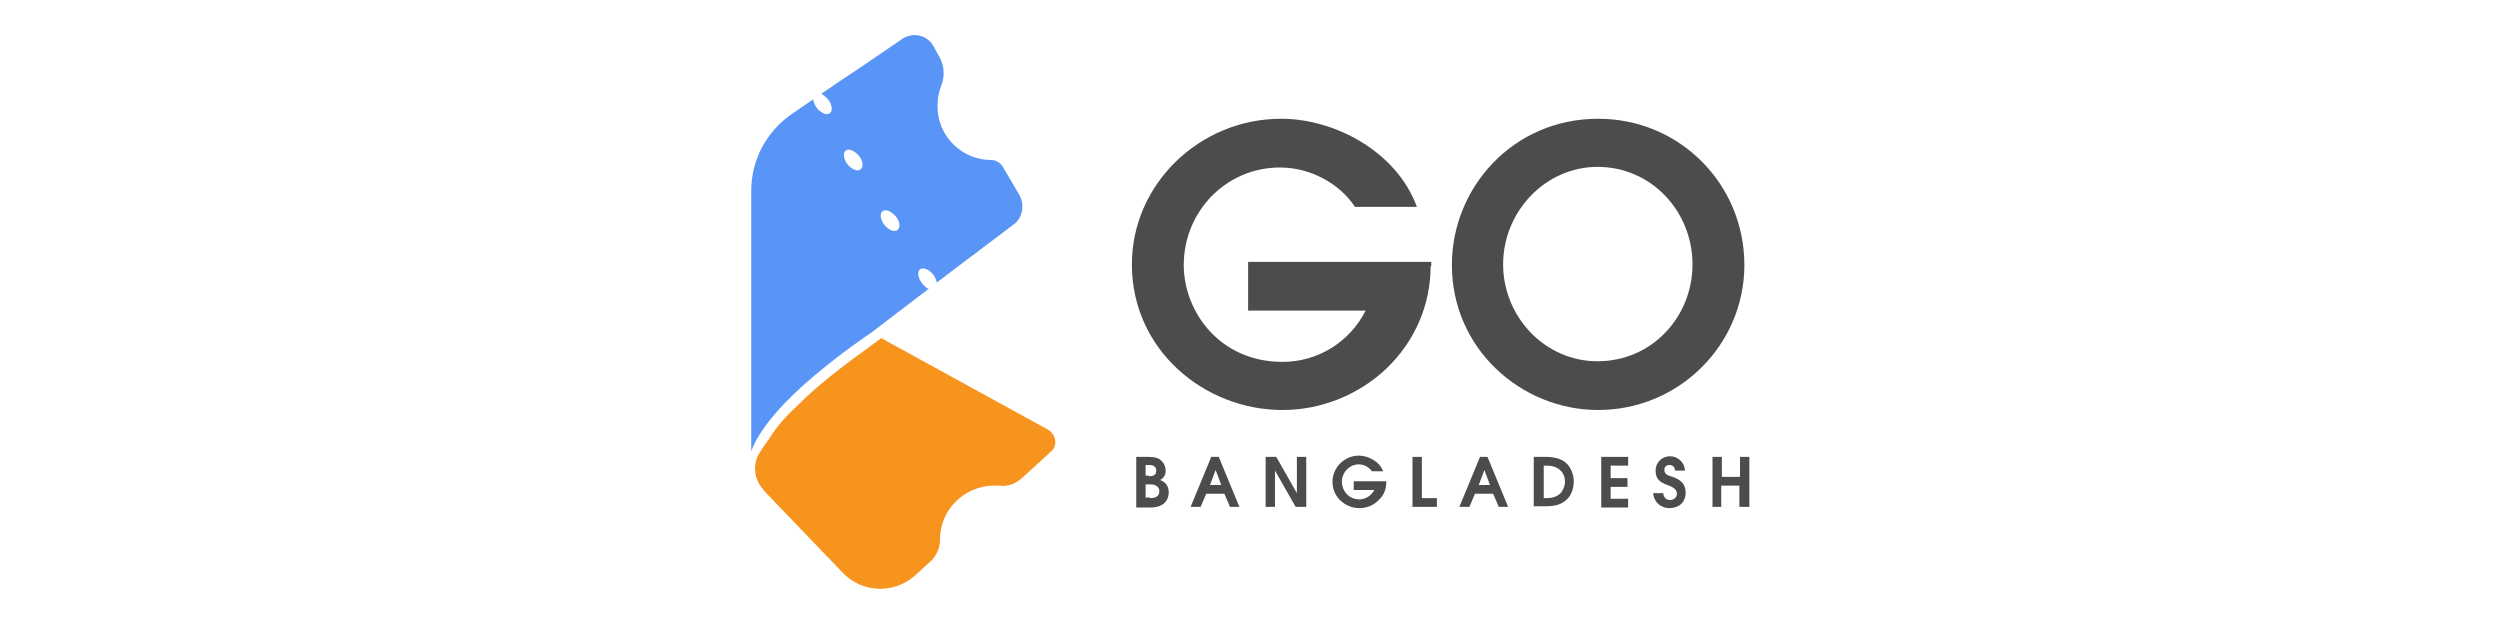 <?xml version="1.0" encoding="utf-8"?>
<!-- Generator: Adobe Illustrator 19.0.0, SVG Export Plug-In . SVG Version: 6.00 Build 0)  -->
<svg version="1.1" id="Layer_1" xmlns="http://www.w3.org/2000/svg" xmlns:xlink="http://www.w3.org/1999/xlink" x="0px" y="0px"
	 viewBox="0 0 400 100" style="enable-background:new 0 0 400 100;" xml:space="preserve">
<style type="text/css">
	.st0{fill:#4C4C4C;}
	.st1{fill:#F7941D;}
	.st2{fill:#5995F7;}
</style>
<g id="XMLID_3_">
	<g id="XMLID_1_">
		<g id="XMLID_2_">
			<path id="XMLID_62_" class="st0" d="M228.9,42.6c0,6-2.4,11.9-7.1,16.4c-4.7,4.4-10.7,6.6-16.6,6.6c-12.5,0-24.1-9.6-24.1-23.3
				c0-12.8,10.8-23.3,23.9-23.3c8.6,0,18.5,5.3,21.7,14.1h-9.9c-2.6-3.9-7.3-6.3-12-6.3c-8.7,0-15.4,7.1-15.4,15.6
				c0,7.4,5.7,15.5,15.8,15.5c5.6,0,10.7-3.1,13.3-8.2h-18.8v-7.8h29.3V42.6z"/>
			<path id="XMLID_64_" class="st0" d="M255.7,65.6c-12.3,0-23.4-9.8-23.4-23.2c0-12.4,9.8-23.4,23.4-23.4
				c13.1,0,23.4,10.5,23.4,23.4C279.1,55.1,268.7,65.6,255.7,65.6z M270.8,42.3c0-8.4-6.5-15.6-15.2-15.6c-8.3,0-15.1,7.1-15.1,15.6
				c0,8.3,6.6,15.5,15.1,15.5C264.4,57.8,270.8,50.6,270.8,42.3z"/>
		</g>
		<g id="XMLID_41_">
			<path id="XMLID_4_" class="st0" d="M181.8,81.1v-8h1.9c1.1,0,1.8,0.2,2.2,0.7c0.4,0.4,0.6,0.9,0.6,1.5c0,0.7-0.3,1.2-0.9,1.5
				c0.9,0.3,1.4,1,1.4,2c0,1.2-0.8,2.4-2.9,2.4H181.8z M183.8,76.2c0.9,0,1.2-0.3,1.2-0.9c0-0.6-0.4-0.9-1.1-0.9h-0.6v1.7H183.8z
				 M184,79.7c0.9,0,1.5-0.3,1.5-1.1c0-0.7-0.6-1.1-1.4-1.1h-0.8v2.1H184z"/>
			<path id="XMLID_8_" class="st0" d="M196.8,81.1l-0.9-2.1h-2.9l-0.9,2.1h-1.6l3.3-8h1.2l3.3,8H196.8z M194.5,75.2L194.5,75.2
				l-0.9,2.4h1.8L194.5,75.2z"/>
			<path id="XMLID_12_" class="st0" d="M207.3,81.1l-3.3-5.8h0v5.8h-1.5v-8h1.7l3.3,5.8h0v-5.8h1.5v8H207.3z"/>
			<path id="XMLID_14_" class="st0" d="M221.8,77.2c0,1.1-0.4,2.1-1.3,2.9c-0.8,0.8-1.9,1.2-3,1.2c-2.2,0-4.3-1.7-4.3-4.2
				c0-2.3,1.9-4.2,4.2-4.2c1.5,0,3.3,0.9,3.9,2.5h-1.8c-0.5-0.7-1.3-1.1-2.1-1.1c-1.5,0-2.7,1.3-2.7,2.8c0,1.3,1,2.8,2.8,2.8
				c1,0,1.9-0.6,2.4-1.5h-3.3v-1.4h5.2V77.2z"/>
			<path id="XMLID_16_" class="st0" d="M226,81.1v-8h1.5v6.6h2.4v1.4H226z"/>
			<path id="XMLID_18_" class="st0" d="M239.8,81.1l-0.9-2.1h-2.9l-0.9,2.1h-1.6l3.3-8h1.2l3.3,8H239.8z M237.5,75.2L237.5,75.2
				l-0.9,2.4h1.8L237.5,75.2z"/>
			<path id="XMLID_45_" class="st0" d="M245.4,81.1v-8h1.9c1.4,0,2.7,0.3,3.5,1.2c0.9,1,1,2.3,1,2.7c0,1.2-0.4,2.2-1,2.8
				c-0.8,0.8-1.7,1.2-3.5,1.2H245.4z M247.4,79.7c1.1,0,1.8-0.3,2.3-0.8c0.5-0.6,0.7-1.3,0.7-1.8c0-0.7-0.2-1.3-0.7-1.8
				c-0.5-0.5-1.2-0.8-2.3-0.8h-0.4v5.2H247.4z"/>
			<path id="XMLID_52_" class="st0" d="M256.2,81.1v-8h4.3v1.4h-2.8v2h2.7v1.4h-2.7v1.9h2.8v1.4H256.2z"/>
			<path id="XMLID_58_" class="st0" d="M268,75.3L268,75.3c0-0.5-0.3-0.9-0.9-0.9c-0.5,0-0.8,0.3-0.8,0.8c0,0.5,0.3,0.8,1,1
				c1.7,0.5,2.4,1.3,2.4,2.6c0,1.6-1.1,2.5-2.6,2.5c-1.4,0-2.5-1-2.6-2.4h1.6c0.1,0.7,0.5,1.1,1.1,1.1c0.6,0,1.1-0.4,1.1-1
				c0-0.6-0.4-0.9-1-1.2c-1.3-0.5-2.4-0.8-2.4-2.5c0-1.4,1.1-2.3,2.3-2.3c1.2,0,2.3,0.9,2.4,2.3H268z"/>
			<path id="XMLID_60_" class="st0" d="M278.3,81.1v-3.4h-2.9v3.4H274v-8h1.5v3.2h2.9v-3.2h1.5v8H278.3z"/>
		</g>
	</g>
	<g id="XMLID_10_">
		<path id="XMLID_30_" class="st1" d="M168.1,72.3l-4.6,4.2c-1,0.9-2.3,1.4-3.6,1.2c-0.3,0-0.6,0-1,0c-4.7,0.1-8.5,3.9-8.5,8.6
			c0,0,0,0,0,0c0,1.3-0.5,2.6-1.5,3.5l-2.4,2.2c-3.4,3.1-8.6,2.9-11.7-0.4l-12.1-12.6c-0.4-0.4-0.7-0.8-1-1.2
			c-1.1-1.6-1.2-3.7-0.2-5.3l0,0c0.5-0.8,1.1-1.7,1.7-2.5c0.9-1.5,2.4-3.3,4.8-5.5c1-1,2.1-2,3.3-3c4-3.4,7.9-6,8.6-6.6l0.2-0.1
			l0.2-0.2l0.7-0.5l26.6,14.6C169,69.5,169.3,71.3,168.1,72.3z"/>
		<path id="XMLID_81_" class="st2" d="M163.1,31.2l-2.7-4.6c-0.4-0.6-1.1-1-1.8-1c0,0,0,0,0,0c-4.7,0-8.6-3.8-8.6-8.6
			c0-1.2,0.2-2.3,0.6-3.3c0.6-1.5,0.5-3.2-0.3-4.6l-1-1.8c-1-1.7-3.2-2.2-4.9-1.1l-6.3,4.3l-3.3,2.2c0,0,0,0,0,0l-1.5,1l-0.1,0.1v0
			l-1.8,1.2c0.4,0.2,0.7,0.5,1.1,0.9c0.6,0.8,0.8,1.8,0.3,2.2c-0.5,0.4-1.4,0-2.1-0.8c-0.3-0.4-0.5-0.9-0.6-1.4l-3.5,2.4
			c-4,2.8-6.4,7.3-6.4,12.2v41.7c1.4-3.9,5.8-8.5,10.1-12.1c4.5-3.8,8.7-6.6,9-6.8c0,0,0,0,0,0c0,0,0,0,0,0l9.3-7.1
			c-0.4-0.1-0.8-0.5-1.1-0.9c-0.6-0.8-0.8-1.8-0.3-2.2s1.4,0,2.1,0.8c0.3,0.4,0.5,0.9,0.6,1.3l4.6-3.5c0,0,0,0,0,0l1.9-1.4l0.1-0.1
			l5.7-4.3C163.6,34.9,164,32.8,163.1,31.2z M137.7,27.1c-0.5,0.4-1.4,0-2.1-0.8c-0.6-0.8-0.8-1.8-0.3-2.2c0.5-0.4,1.4,0,2.1,0.8
			C138.1,25.7,138.2,26.7,137.7,27.1z M143.6,36.8c-0.5,0.4-1.4,0-2.1-0.8c-0.6-0.8-0.8-1.8-0.3-2.2c0.5-0.4,1.4,0,2.1,0.8
			C144,35.4,144.1,36.4,143.6,36.8z"/>
	</g>
</g>
</svg>
